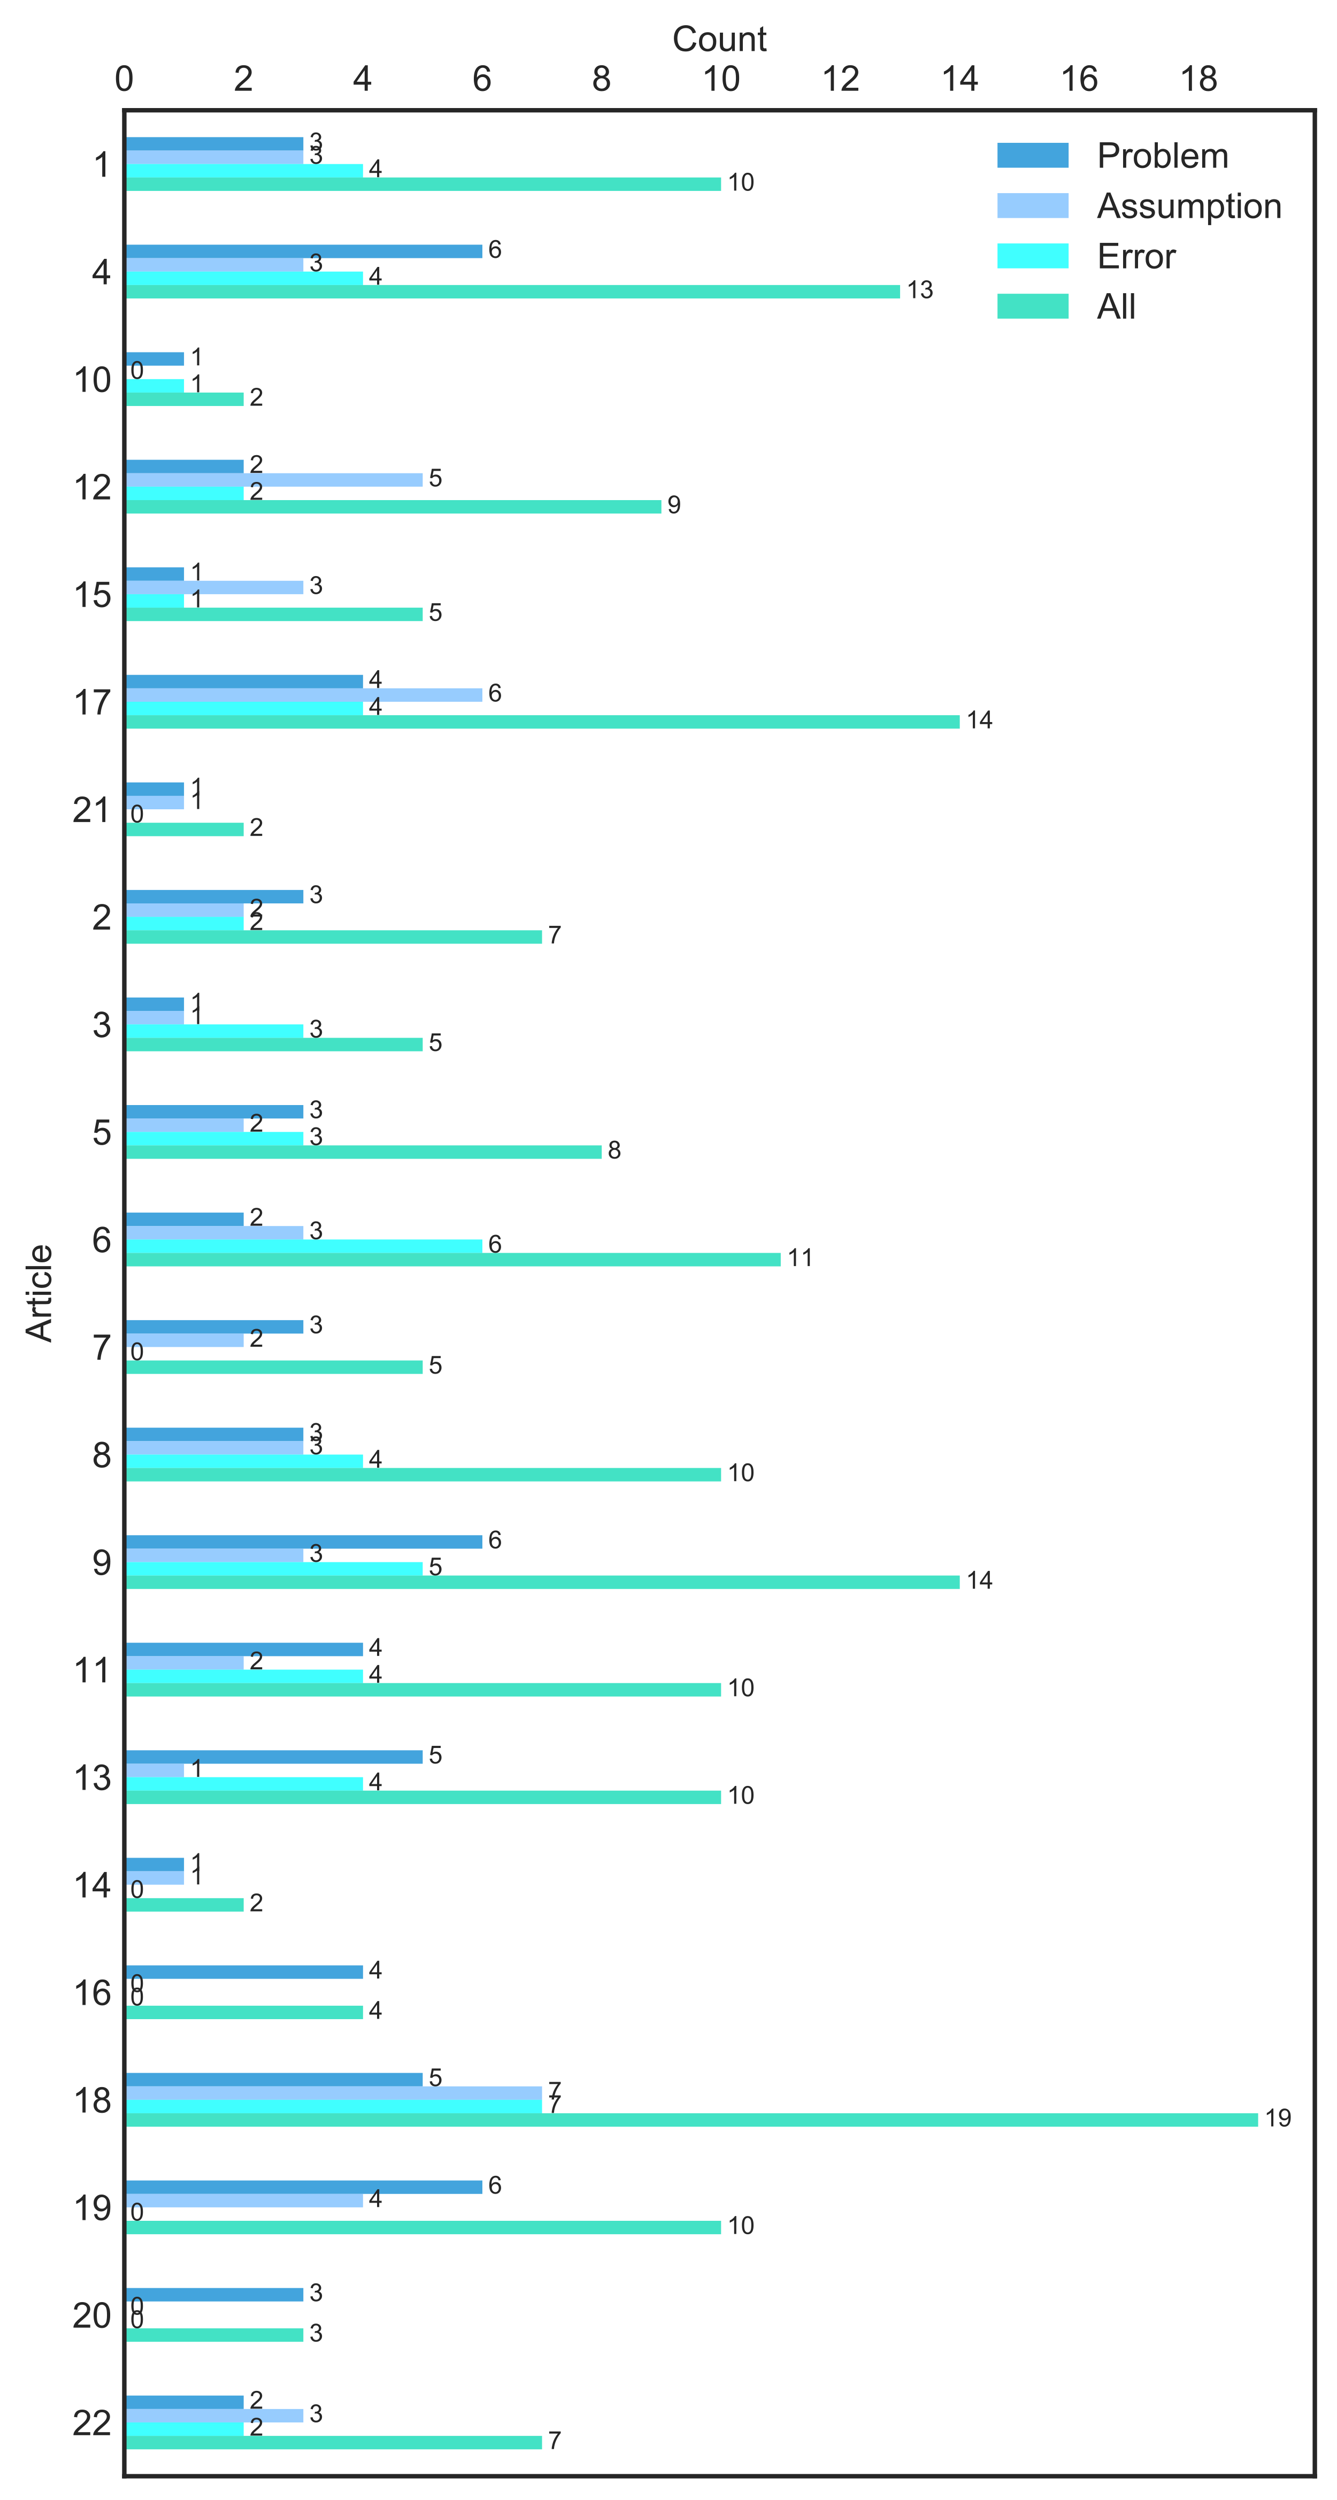 <?xml version="1.0" encoding="utf-8" standalone="no"?>
<!DOCTYPE svg PUBLIC "-//W3C//DTD SVG 1.1//EN"
  "http://www.w3.org/Graphics/SVG/1.1/DTD/svg11.dtd">
<!-- Created with matplotlib (http://matplotlib.org/) -->
<svg height="703pt" version="1.1" viewBox="0 0 376 703" width="376pt" xmlns="http://www.w3.org/2000/svg" xmlns:xlink="http://www.w3.org/1999/xlink">
 <defs>
  <style type="text/css">
*{stroke-linecap:butt;stroke-linejoin:round;}
  </style>
 </defs>
 <g id="figure_1">
  <g id="patch_1">
   <path d="M 0 703.483 
L 376.967 703.483 
L 376.967 0 
L 0 0 
z
" style="fill:#ffffff;"/>
  </g>
  <g id="axes_1">
   <g id="patch_2">
    <path d="M 34.967 696.283 
L 369.767 696.283 
L 369.767 31.003 
L 34.967 31.003 
z
" style="fill:#ffffff;"/>
   </g>
   <g id="matplotlib.axis_1">
    <g id="xtick_1">
     <g id="line2d_1"/>
     <g id="text_1">
      <!-- 0 -->
      <defs>
       <path d="M 4.156 35.297 
Q 4.156 48 6.766 55.734 
Q 9.375 63.484 14.516 67.672 
Q 19.672 71.875 27.484 71.875 
Q 33.25 71.875 37.594 69.547 
Q 41.938 67.234 44.766 62.859 
Q 47.609 58.5 49.219 52.219 
Q 50.828 45.953 50.828 35.297 
Q 50.828 22.703 48.234 14.969 
Q 45.656 7.234 40.5 3 
Q 35.359 -1.219 27.484 -1.219 
Q 17.141 -1.219 11.234 6.203 
Q 4.156 15.141 4.156 35.297 
z
M 13.188 35.297 
Q 13.188 17.672 17.312 11.828 
Q 21.438 6 27.484 6 
Q 33.547 6 37.672 11.859 
Q 41.797 17.719 41.797 35.297 
Q 41.797 52.984 37.672 58.781 
Q 33.547 64.594 27.391 64.594 
Q 21.344 64.594 17.719 59.469 
Q 13.188 52.938 13.188 35.297 
z
" id="ArialMT-30"/>
      </defs>
      <g style="fill:#262626;" transform="translate(32.187 25.516)scale(0.1 -0.1)">
       <use xlink:href="#ArialMT-30"/>
      </g>
     </g>
    </g>
    <g id="xtick_2">
     <g id="line2d_2"/>
     <g id="text_2">
      <!-- 2 -->
      <defs>
       <path d="M 50.344 8.453 
L 50.344 0 
L 3.031 0 
Q 2.938 3.172 4.047 6.109 
Q 5.859 10.938 9.828 15.625 
Q 13.812 20.312 21.344 26.469 
Q 33.016 36.031 37.109 41.625 
Q 41.219 47.219 41.219 52.203 
Q 41.219 57.422 37.469 61 
Q 33.734 64.594 27.734 64.594 
Q 21.391 64.594 17.578 60.781 
Q 13.766 56.984 13.719 50.25 
L 4.688 51.172 
Q 5.609 61.281 11.656 66.578 
Q 17.719 71.875 27.938 71.875 
Q 38.234 71.875 44.234 66.156 
Q 50.25 60.453 50.25 52 
Q 50.25 47.703 48.484 43.547 
Q 46.734 39.406 42.656 34.812 
Q 38.578 30.219 29.109 22.219 
Q 21.188 15.578 18.938 13.203 
Q 16.703 10.844 15.234 8.453 
z
" id="ArialMT-32"/>
      </defs>
      <g style="fill:#262626;" transform="translate(65.751 25.516)scale(0.1 -0.1)">
       <use xlink:href="#ArialMT-32"/>
      </g>
     </g>
    </g>
    <g id="xtick_3">
     <g id="line2d_3"/>
     <g id="text_3">
      <!-- 4 -->
      <defs>
       <path d="M 32.328 0 
L 32.328 17.141 
L 1.266 17.141 
L 1.266 25.203 
L 33.938 71.578 
L 41.109 71.578 
L 41.109 25.203 
L 50.781 25.203 
L 50.781 17.141 
L 41.109 17.141 
L 41.109 0 
z
M 32.328 25.203 
L 32.328 57.469 
L 9.906 25.203 
z
" id="ArialMT-34"/>
      </defs>
      <g style="fill:#262626;" transform="translate(99.315 25.516)scale(0.1 -0.1)">
       <use xlink:href="#ArialMT-34"/>
      </g>
     </g>
    </g>
    <g id="xtick_4">
     <g id="line2d_4"/>
     <g id="text_4">
      <!-- 6 -->
      <defs>
       <path d="M 49.75 54.047 
L 41.016 53.375 
Q 39.844 58.547 37.703 60.891 
Q 34.125 64.656 28.906 64.656 
Q 24.703 64.656 21.531 62.312 
Q 17.391 59.281 14.984 53.469 
Q 12.594 47.656 12.5 36.922 
Q 15.672 41.75 20.266 44.094 
Q 24.859 46.438 29.891 46.438 
Q 38.672 46.438 44.844 39.969 
Q 51.031 33.5 51.031 23.25 
Q 51.031 16.5 48.125 10.719 
Q 45.219 4.938 40.141 1.859 
Q 35.062 -1.219 28.609 -1.219 
Q 17.625 -1.219 10.688 6.859 
Q 3.766 14.938 3.766 33.5 
Q 3.766 54.25 11.422 63.672 
Q 18.109 71.875 29.438 71.875 
Q 37.891 71.875 43.281 67.141 
Q 48.688 62.406 49.75 54.047 
z
M 13.875 23.188 
Q 13.875 18.656 15.797 14.5 
Q 17.719 10.359 21.188 8.172 
Q 24.656 6 28.469 6 
Q 34.031 6 38.031 10.484 
Q 42.047 14.984 42.047 22.703 
Q 42.047 30.125 38.078 34.391 
Q 34.125 38.672 28.125 38.672 
Q 22.172 38.672 18.016 34.391 
Q 13.875 30.125 13.875 23.188 
z
" id="ArialMT-36"/>
      </defs>
      <g style="fill:#262626;" transform="translate(132.878 25.516)scale(0.1 -0.1)">
       <use xlink:href="#ArialMT-36"/>
      </g>
     </g>
    </g>
    <g id="xtick_5">
     <g id="line2d_5"/>
     <g id="text_5">
      <!-- 8 -->
      <defs>
       <path d="M 17.672 38.812 
Q 12.203 40.828 9.562 44.531 
Q 6.938 48.25 6.938 53.422 
Q 6.938 61.234 12.547 66.547 
Q 18.172 71.875 27.484 71.875 
Q 36.859 71.875 42.578 66.422 
Q 48.297 60.984 48.297 53.172 
Q 48.297 48.188 45.672 44.5 
Q 43.062 40.828 37.75 38.812 
Q 44.344 36.672 47.781 31.875 
Q 51.219 27.094 51.219 20.453 
Q 51.219 11.281 44.719 5.031 
Q 38.234 -1.219 27.641 -1.219 
Q 17.047 -1.219 10.547 5.047 
Q 4.047 11.328 4.047 20.703 
Q 4.047 27.688 7.594 32.391 
Q 11.141 37.109 17.672 38.812 
z
M 15.922 53.719 
Q 15.922 48.641 19.188 45.406 
Q 22.469 42.188 27.688 42.188 
Q 32.766 42.188 36.016 45.375 
Q 39.266 48.578 39.266 53.219 
Q 39.266 58.062 35.906 61.359 
Q 32.562 64.656 27.594 64.656 
Q 22.562 64.656 19.234 61.422 
Q 15.922 58.203 15.922 53.719 
z
M 13.094 20.656 
Q 13.094 16.891 14.875 13.375 
Q 16.656 9.859 20.172 7.922 
Q 23.688 6 27.734 6 
Q 34.031 6 38.125 10.047 
Q 42.234 14.109 42.234 20.359 
Q 42.234 26.703 38.016 30.859 
Q 33.797 35.016 27.438 35.016 
Q 21.234 35.016 17.156 30.906 
Q 13.094 26.812 13.094 20.656 
z
" id="ArialMT-38"/>
      </defs>
      <g style="fill:#262626;" transform="translate(166.442 25.516)scale(0.1 -0.1)">
       <use xlink:href="#ArialMT-38"/>
      </g>
     </g>
    </g>
    <g id="xtick_6">
     <g id="line2d_6"/>
     <g id="text_6">
      <!-- 10 -->
      <defs>
       <path d="M 37.25 0 
L 28.469 0 
L 28.469 56 
Q 25.297 52.984 20.141 49.953 
Q 14.984 46.922 10.891 45.406 
L 10.891 53.906 
Q 18.266 57.375 23.781 62.297 
Q 29.297 67.234 31.594 71.875 
L 37.25 71.875 
z
" id="ArialMT-31"/>
      </defs>
      <g style="fill:#262626;" transform="translate(197.226 25.516)scale(0.1 -0.1)">
       <use xlink:href="#ArialMT-31"/>
       <use x="55.615" xlink:href="#ArialMT-30"/>
      </g>
     </g>
    </g>
    <g id="xtick_7">
     <g id="line2d_7"/>
     <g id="text_7">
      <!-- 12 -->
      <g style="fill:#262626;" transform="translate(230.79 25.516)scale(0.1 -0.1)">
       <use xlink:href="#ArialMT-31"/>
       <use x="55.615" xlink:href="#ArialMT-32"/>
      </g>
     </g>
    </g>
    <g id="xtick_8">
     <g id="line2d_8"/>
     <g id="text_8">
      <!-- 14 -->
      <g style="fill:#262626;" transform="translate(264.354 25.516)scale(0.1 -0.1)">
       <use xlink:href="#ArialMT-31"/>
       <use x="55.615" xlink:href="#ArialMT-34"/>
      </g>
     </g>
    </g>
    <g id="xtick_9">
     <g id="line2d_9"/>
     <g id="text_9">
      <!-- 16 -->
      <g style="fill:#262626;" transform="translate(297.918 25.516)scale(0.1 -0.1)">
       <use xlink:href="#ArialMT-31"/>
       <use x="55.615" xlink:href="#ArialMT-36"/>
      </g>
     </g>
    </g>
    <g id="xtick_10">
     <g id="line2d_10"/>
     <g id="text_10">
      <!-- 18 -->
      <g style="fill:#262626;" transform="translate(331.481 25.516)scale(0.1 -0.1)">
       <use xlink:href="#ArialMT-31"/>
       <use x="55.615" xlink:href="#ArialMT-38"/>
      </g>
     </g>
    </g>
    <g id="text_11">
     <!-- Count -->
     <defs>
      <path d="M 58.797 25.094 
L 68.266 22.703 
Q 65.281 11.031 57.547 4.906 
Q 49.812 -1.219 38.625 -1.219 
Q 27.047 -1.219 19.797 3.484 
Q 12.547 8.203 8.766 17.141 
Q 4.984 26.078 4.984 36.328 
Q 4.984 47.516 9.25 55.828 
Q 13.531 64.156 21.406 68.469 
Q 29.297 72.797 38.766 72.797 
Q 49.516 72.797 56.828 67.328 
Q 64.156 61.859 67.047 51.953 
L 57.719 49.75 
Q 55.219 57.562 50.484 61.125 
Q 45.75 64.703 38.578 64.703 
Q 30.328 64.703 24.781 60.734 
Q 19.234 56.781 16.984 50.109 
Q 14.75 43.453 14.75 36.375 
Q 14.75 27.25 17.406 20.438 
Q 20.062 13.625 25.672 10.25 
Q 31.297 6.891 37.844 6.891 
Q 45.797 6.891 51.312 11.469 
Q 56.844 16.062 58.797 25.094 
z
" id="ArialMT-43"/>
      <path d="M 3.328 25.922 
Q 3.328 40.328 11.328 47.266 
Q 18.016 53.031 27.641 53.031 
Q 38.328 53.031 45.109 46.016 
Q 51.906 39.016 51.906 26.656 
Q 51.906 16.656 48.906 10.906 
Q 45.906 5.172 40.156 2 
Q 34.422 -1.172 27.641 -1.172 
Q 16.75 -1.172 10.031 5.812 
Q 3.328 12.797 3.328 25.922 
z
M 12.359 25.922 
Q 12.359 15.969 16.703 11.016 
Q 21.047 6.062 27.641 6.062 
Q 34.188 6.062 38.531 11.031 
Q 42.875 16.016 42.875 26.219 
Q 42.875 35.844 38.5 40.797 
Q 34.125 45.75 27.641 45.75 
Q 21.047 45.75 16.703 40.812 
Q 12.359 35.891 12.359 25.922 
z
" id="ArialMT-6f"/>
      <path d="M 40.578 0 
L 40.578 7.625 
Q 34.516 -1.172 24.125 -1.172 
Q 19.531 -1.172 15.547 0.578 
Q 11.578 2.344 9.641 5 
Q 7.719 7.672 6.938 11.531 
Q 6.391 14.109 6.391 19.734 
L 6.391 51.859 
L 15.188 51.859 
L 15.188 23.094 
Q 15.188 16.219 15.719 13.812 
Q 16.547 10.359 19.234 8.375 
Q 21.922 6.391 25.875 6.391 
Q 29.828 6.391 33.297 8.422 
Q 36.766 10.453 38.203 13.938 
Q 39.656 17.438 39.656 24.078 
L 39.656 51.859 
L 48.438 51.859 
L 48.438 0 
z
" id="ArialMT-75"/>
      <path d="M 6.594 0 
L 6.594 51.859 
L 14.5 51.859 
L 14.5 44.484 
Q 20.219 53.031 31 53.031 
Q 35.688 53.031 39.625 51.344 
Q 43.562 49.656 45.516 46.922 
Q 47.469 44.188 48.25 40.438 
Q 48.734 37.984 48.734 31.891 
L 48.734 0 
L 39.938 0 
L 39.938 31.547 
Q 39.938 36.922 38.906 39.578 
Q 37.891 42.234 35.281 43.812 
Q 32.672 45.406 29.156 45.406 
Q 23.531 45.406 19.453 41.844 
Q 15.375 38.281 15.375 28.328 
L 15.375 0 
z
" id="ArialMT-6e"/>
      <path d="M 25.781 7.859 
L 27.047 0.094 
Q 23.344 -0.688 20.406 -0.688 
Q 15.625 -0.688 12.984 0.828 
Q 10.359 2.344 9.281 4.812 
Q 8.203 7.281 8.203 15.188 
L 8.203 45.016 
L 1.766 45.016 
L 1.766 51.859 
L 8.203 51.859 
L 8.203 64.703 
L 16.938 69.969 
L 16.938 51.859 
L 25.781 51.859 
L 25.781 45.016 
L 16.938 45.016 
L 16.938 14.703 
Q 16.938 10.938 17.406 9.859 
Q 17.875 8.797 18.922 8.156 
Q 19.969 7.516 21.922 7.516 
Q 23.391 7.516 25.781 7.859 
z
" id="ArialMT-74"/>
     </defs>
     <g style="fill:#262626;" transform="translate(189.026 14.358)scale(0.1 -0.1)">
      <use xlink:href="#ArialMT-43"/>
      <use x="72.217" xlink:href="#ArialMT-6f"/>
      <use x="127.832" xlink:href="#ArialMT-75"/>
      <use x="183.447" xlink:href="#ArialMT-6e"/>
      <use x="239.062" xlink:href="#ArialMT-74"/>
     </g>
    </g>
   </g>
   <g id="matplotlib.axis_2">
    <g id="ytick_1">
     <g id="line2d_11"/>
     <g id="text_12">
      <!-- 1 -->
      <g style="fill:#262626;" transform="translate(25.906 49.702)scale(0.1 -0.1)">
       <use xlink:href="#ArialMT-31"/>
      </g>
     </g>
    </g>
    <g id="ytick_2">
     <g id="line2d_12"/>
     <g id="text_13">
      <!-- 4 -->
      <g style="fill:#262626;" transform="translate(25.906 79.942)scale(0.1 -0.1)">
       <use xlink:href="#ArialMT-34"/>
      </g>
     </g>
    </g>
    <g id="ytick_3">
     <g id="line2d_13"/>
     <g id="text_14">
      <!-- 10 -->
      <g style="fill:#262626;" transform="translate(20.345 110.182)scale(0.1 -0.1)">
       <use xlink:href="#ArialMT-31"/>
       <use x="55.615" xlink:href="#ArialMT-30"/>
      </g>
     </g>
    </g>
    <g id="ytick_4">
     <g id="line2d_14"/>
     <g id="text_15">
      <!-- 12 -->
      <g style="fill:#262626;" transform="translate(20.345 140.422)scale(0.1 -0.1)">
       <use xlink:href="#ArialMT-31"/>
       <use x="55.615" xlink:href="#ArialMT-32"/>
      </g>
     </g>
    </g>
    <g id="ytick_5">
     <g id="line2d_15"/>
     <g id="text_16">
      <!-- 15 -->
      <defs>
       <path d="M 4.156 18.75 
L 13.375 19.531 
Q 14.406 12.797 18.141 9.391 
Q 21.875 6 27.156 6 
Q 33.5 6 37.891 10.781 
Q 42.281 15.578 42.281 23.484 
Q 42.281 31 38.062 35.344 
Q 33.844 39.703 27 39.703 
Q 22.75 39.703 19.328 37.766 
Q 15.922 35.844 13.969 32.766 
L 5.719 33.844 
L 12.641 70.609 
L 48.25 70.609 
L 48.25 62.203 
L 19.672 62.203 
L 15.828 42.969 
Q 22.266 47.469 29.344 47.469 
Q 38.719 47.469 45.156 40.969 
Q 51.609 34.469 51.609 24.266 
Q 51.609 14.547 45.953 7.469 
Q 39.062 -1.219 27.156 -1.219 
Q 17.391 -1.219 11.203 4.25 
Q 5.031 9.719 4.156 18.75 
z
" id="ArialMT-35"/>
      </defs>
      <g style="fill:#262626;" transform="translate(20.345 170.662)scale(0.1 -0.1)">
       <use xlink:href="#ArialMT-31"/>
       <use x="55.615" xlink:href="#ArialMT-35"/>
      </g>
     </g>
    </g>
    <g id="ytick_6">
     <g id="line2d_16"/>
     <g id="text_17">
      <!-- 17 -->
      <defs>
       <path d="M 4.734 62.203 
L 4.734 70.656 
L 51.078 70.656 
L 51.078 63.812 
Q 44.234 56.547 37.516 44.484 
Q 30.812 32.422 27.156 19.672 
Q 24.516 10.688 23.781 0 
L 14.75 0 
Q 14.891 8.453 18.062 20.406 
Q 21.234 32.375 27.172 43.484 
Q 33.109 54.594 39.797 62.203 
z
" id="ArialMT-37"/>
      </defs>
      <g style="fill:#262626;" transform="translate(20.345 200.902)scale(0.1 -0.1)">
       <use xlink:href="#ArialMT-31"/>
       <use x="55.615" xlink:href="#ArialMT-37"/>
      </g>
     </g>
    </g>
    <g id="ytick_7">
     <g id="line2d_17"/>
     <g id="text_18">
      <!-- 21 -->
      <g style="fill:#262626;" transform="translate(20.345 231.142)scale(0.1 -0.1)">
       <use xlink:href="#ArialMT-32"/>
       <use x="55.615" xlink:href="#ArialMT-31"/>
      </g>
     </g>
    </g>
    <g id="ytick_8">
     <g id="line2d_18"/>
     <g id="text_19">
      <!-- 2 -->
      <g style="fill:#262626;" transform="translate(25.906 261.382)scale(0.1 -0.1)">
       <use xlink:href="#ArialMT-32"/>
      </g>
     </g>
    </g>
    <g id="ytick_9">
     <g id="line2d_19"/>
     <g id="text_20">
      <!-- 3 -->
      <defs>
       <path d="M 4.203 18.891 
L 12.984 20.062 
Q 14.5 12.594 18.141 9.297 
Q 21.781 6 27 6 
Q 33.203 6 37.469 10.297 
Q 41.75 14.594 41.75 20.953 
Q 41.75 27 37.797 30.922 
Q 33.844 34.859 27.734 34.859 
Q 25.25 34.859 21.531 33.891 
L 22.516 41.609 
Q 23.391 41.5 23.922 41.5 
Q 29.547 41.5 34.031 44.422 
Q 38.531 47.359 38.531 53.469 
Q 38.531 58.297 35.25 61.469 
Q 31.984 64.656 26.812 64.656 
Q 21.688 64.656 18.266 61.422 
Q 14.844 58.203 13.875 51.766 
L 5.078 53.328 
Q 6.688 62.156 12.391 67.016 
Q 18.109 71.875 26.609 71.875 
Q 32.469 71.875 37.391 69.359 
Q 42.328 66.844 44.938 62.5 
Q 47.562 58.156 47.562 53.266 
Q 47.562 48.641 45.062 44.828 
Q 42.578 41.016 37.703 38.766 
Q 44.047 37.312 47.562 32.688 
Q 51.078 28.078 51.078 21.141 
Q 51.078 11.766 44.234 5.25 
Q 37.406 -1.266 26.953 -1.266 
Q 17.531 -1.266 11.297 4.344 
Q 5.078 9.969 4.203 18.891 
z
" id="ArialMT-33"/>
      </defs>
      <g style="fill:#262626;" transform="translate(25.906 291.622)scale(0.1 -0.1)">
       <use xlink:href="#ArialMT-33"/>
      </g>
     </g>
    </g>
    <g id="ytick_10">
     <g id="line2d_20"/>
     <g id="text_21">
      <!-- 5 -->
      <g style="fill:#262626;" transform="translate(25.906 321.862)scale(0.1 -0.1)">
       <use xlink:href="#ArialMT-35"/>
      </g>
     </g>
    </g>
    <g id="ytick_11">
     <g id="line2d_21"/>
     <g id="text_22">
      <!-- 6 -->
      <g style="fill:#262626;" transform="translate(25.906 352.102)scale(0.1 -0.1)">
       <use xlink:href="#ArialMT-36"/>
      </g>
     </g>
    </g>
    <g id="ytick_12">
     <g id="line2d_22"/>
     <g id="text_23">
      <!-- 7 -->
      <g style="fill:#262626;" transform="translate(25.906 382.342)scale(0.1 -0.1)">
       <use xlink:href="#ArialMT-37"/>
      </g>
     </g>
    </g>
    <g id="ytick_13">
     <g id="line2d_23"/>
     <g id="text_24">
      <!-- 8 -->
      <g style="fill:#262626;" transform="translate(25.906 412.582)scale(0.1 -0.1)">
       <use xlink:href="#ArialMT-38"/>
      </g>
     </g>
    </g>
    <g id="ytick_14">
     <g id="line2d_24"/>
     <g id="text_25">
      <!-- 9 -->
      <defs>
       <path d="M 5.469 16.547 
L 13.922 17.328 
Q 14.984 11.375 18.016 8.688 
Q 21.047 6 25.781 6 
Q 29.828 6 32.875 7.859 
Q 35.938 9.719 37.891 12.812 
Q 39.844 15.922 41.156 21.188 
Q 42.484 26.469 42.484 31.938 
Q 42.484 32.516 42.438 33.688 
Q 39.797 29.5 35.234 26.875 
Q 30.672 24.266 25.344 24.266 
Q 16.453 24.266 10.297 30.703 
Q 4.156 37.156 4.156 47.703 
Q 4.156 58.594 10.578 65.234 
Q 17 71.875 26.656 71.875 
Q 33.641 71.875 39.422 68.109 
Q 45.219 64.359 48.219 57.391 
Q 51.219 50.438 51.219 37.25 
Q 51.219 23.531 48.234 15.406 
Q 45.266 7.281 39.375 3.031 
Q 33.5 -1.219 25.594 -1.219 
Q 17.188 -1.219 11.859 3.438 
Q 6.547 8.109 5.469 16.547 
z
M 41.453 48.141 
Q 41.453 55.719 37.422 60.156 
Q 33.406 64.594 27.734 64.594 
Q 21.875 64.594 17.531 59.812 
Q 13.188 55.031 13.188 47.406 
Q 13.188 40.578 17.312 36.297 
Q 21.438 32.031 27.484 32.031 
Q 33.594 32.031 37.516 36.297 
Q 41.453 40.578 41.453 48.141 
z
" id="ArialMT-39"/>
      </defs>
      <g style="fill:#262626;" transform="translate(25.906 442.822)scale(0.1 -0.1)">
       <use xlink:href="#ArialMT-39"/>
      </g>
     </g>
    </g>
    <g id="ytick_15">
     <g id="line2d_25"/>
     <g id="text_26">
      <!-- 11 -->
      <g style="fill:#262626;" transform="translate(20.356 473.062)scale(0.1 -0.1)">
       <use xlink:href="#ArialMT-31"/>
       <use x="55.506" xlink:href="#ArialMT-31"/>
      </g>
     </g>
    </g>
    <g id="ytick_16">
     <g id="line2d_26"/>
     <g id="text_27">
      <!-- 13 -->
      <g style="fill:#262626;" transform="translate(20.345 503.302)scale(0.1 -0.1)">
       <use xlink:href="#ArialMT-31"/>
       <use x="55.615" xlink:href="#ArialMT-33"/>
      </g>
     </g>
    </g>
    <g id="ytick_17">
     <g id="line2d_27"/>
     <g id="text_28">
      <!-- 14 -->
      <g style="fill:#262626;" transform="translate(20.345 533.542)scale(0.1 -0.1)">
       <use xlink:href="#ArialMT-31"/>
       <use x="55.615" xlink:href="#ArialMT-34"/>
      </g>
     </g>
    </g>
    <g id="ytick_18">
     <g id="line2d_28"/>
     <g id="text_29">
      <!-- 16 -->
      <g style="fill:#262626;" transform="translate(20.345 563.782)scale(0.1 -0.1)">
       <use xlink:href="#ArialMT-31"/>
       <use x="55.615" xlink:href="#ArialMT-36"/>
      </g>
     </g>
    </g>
    <g id="ytick_19">
     <g id="line2d_29"/>
     <g id="text_30">
      <!-- 18 -->
      <g style="fill:#262626;" transform="translate(20.345 594.022)scale(0.1 -0.1)">
       <use xlink:href="#ArialMT-31"/>
       <use x="55.615" xlink:href="#ArialMT-38"/>
      </g>
     </g>
    </g>
    <g id="ytick_20">
     <g id="line2d_30"/>
     <g id="text_31">
      <!-- 19 -->
      <g style="fill:#262626;" transform="translate(20.345 624.262)scale(0.1 -0.1)">
       <use xlink:href="#ArialMT-31"/>
       <use x="55.615" xlink:href="#ArialMT-39"/>
      </g>
     </g>
    </g>
    <g id="ytick_21">
     <g id="line2d_31"/>
     <g id="text_32">
      <!-- 20 -->
      <g style="fill:#262626;" transform="translate(20.345 654.502)scale(0.1 -0.1)">
       <use xlink:href="#ArialMT-32"/>
       <use x="55.615" xlink:href="#ArialMT-30"/>
      </g>
     </g>
    </g>
    <g id="ytick_22">
     <g id="line2d_32"/>
     <g id="text_33">
      <!-- 22 -->
      <g style="fill:#262626;" transform="translate(20.345 684.742)scale(0.1 -0.1)">
       <use xlink:href="#ArialMT-32"/>
       <use x="55.615" xlink:href="#ArialMT-32"/>
      </g>
     </g>
    </g>
    <g id="text_34">
     <!-- Article -->
     <defs>
      <path d="M -0.141 0 
L 27.344 71.578 
L 37.547 71.578 
L 66.844 0 
L 56.062 0 
L 47.703 21.688 
L 17.781 21.688 
L 9.906 0 
z
M 20.516 29.391 
L 44.781 29.391 
L 37.312 49.219 
Q 33.891 58.25 32.234 64.062 
Q 30.859 57.172 28.375 50.391 
z
" id="ArialMT-41"/>
      <path d="M 6.5 0 
L 6.5 51.859 
L 14.406 51.859 
L 14.406 44 
Q 17.438 49.516 20 51.266 
Q 22.562 53.031 25.641 53.031 
Q 30.078 53.031 34.672 50.203 
L 31.641 42.047 
Q 28.422 43.953 25.203 43.953 
Q 22.312 43.953 20.016 42.219 
Q 17.719 40.484 16.75 37.406 
Q 15.281 32.719 15.281 27.156 
L 15.281 0 
z
" id="ArialMT-72"/>
      <path d="M 6.641 61.469 
L 6.641 71.578 
L 15.438 71.578 
L 15.438 61.469 
z
M 6.641 0 
L 6.641 51.859 
L 15.438 51.859 
L 15.438 0 
z
" id="ArialMT-69"/>
      <path d="M 40.438 19 
L 49.078 17.875 
Q 47.656 8.938 41.812 3.875 
Q 35.984 -1.172 27.484 -1.172 
Q 16.844 -1.172 10.375 5.781 
Q 3.906 12.75 3.906 25.734 
Q 3.906 34.125 6.688 40.422 
Q 9.469 46.734 15.156 49.875 
Q 20.844 53.031 27.547 53.031 
Q 35.984 53.031 41.359 48.75 
Q 46.734 44.484 48.25 36.625 
L 39.703 35.297 
Q 38.484 40.531 35.375 43.156 
Q 32.281 45.797 27.875 45.797 
Q 21.234 45.797 17.078 41.031 
Q 12.938 36.281 12.938 25.984 
Q 12.938 15.531 16.938 10.797 
Q 20.953 6.062 27.391 6.062 
Q 32.562 6.062 36.031 9.234 
Q 39.5 12.406 40.438 19 
z
" id="ArialMT-63"/>
      <path d="M 6.391 0 
L 6.391 71.578 
L 15.188 71.578 
L 15.188 0 
z
" id="ArialMT-6c"/>
      <path d="M 42.094 16.703 
L 51.172 15.578 
Q 49.031 7.625 43.219 3.219 
Q 37.406 -1.172 28.375 -1.172 
Q 17 -1.172 10.328 5.828 
Q 3.656 12.844 3.656 25.484 
Q 3.656 38.578 10.391 45.797 
Q 17.141 53.031 27.875 53.031 
Q 38.281 53.031 44.875 45.953 
Q 51.469 38.875 51.469 26.031 
Q 51.469 25.25 51.422 23.688 
L 12.75 23.688 
Q 13.234 15.141 17.578 10.594 
Q 21.922 6.062 28.422 6.062 
Q 33.25 6.062 36.672 8.594 
Q 40.094 11.141 42.094 16.703 
z
M 13.234 30.906 
L 42.188 30.906 
Q 41.609 37.453 38.875 40.719 
Q 34.672 45.797 27.984 45.797 
Q 21.922 45.797 17.797 41.75 
Q 13.672 37.703 13.234 30.906 
z
" id="ArialMT-65"/>
     </defs>
     <g style="fill:#262626;" transform="translate(14.358 377.535)rotate(-90)scale(0.1 -0.1)">
      <use xlink:href="#ArialMT-41"/>
      <use x="66.699" xlink:href="#ArialMT-72"/>
      <use x="100" xlink:href="#ArialMT-74"/>
      <use x="127.783" xlink:href="#ArialMT-69"/>
      <use x="150" xlink:href="#ArialMT-63"/>
      <use x="200" xlink:href="#ArialMT-6c"/>
      <use x="222.217" xlink:href="#ArialMT-65"/>
     </g>
    </g>
   </g>
   <g id="patch_3">
    <path clip-path="url(#pa2e4a8b483)" d="M 34.967 38.563 
L 85.313 38.563 
L 85.313 42.343 
L 34.967 42.343 
z
" style="fill:#0485d1;fill-opacity:0.749;"/>
   </g>
   <g id="patch_4">
    <path clip-path="url(#pa2e4a8b483)" d="M 34.967 68.803 
L 135.659 68.803 
L 135.659 72.583 
L 34.967 72.583 
z
" style="fill:#0485d1;fill-opacity:0.749;"/>
   </g>
   <g id="patch_5">
    <path clip-path="url(#pa2e4a8b483)" d="M 34.967 99.043 
L 51.749 99.043 
L 51.749 102.823 
L 34.967 102.823 
z
" style="fill:#0485d1;fill-opacity:0.749;"/>
   </g>
   <g id="patch_6">
    <path clip-path="url(#pa2e4a8b483)" d="M 34.967 129.283 
L 68.531 129.283 
L 68.531 133.063 
L 34.967 133.063 
z
" style="fill:#0485d1;fill-opacity:0.749;"/>
   </g>
   <g id="patch_7">
    <path clip-path="url(#pa2e4a8b483)" d="M 34.967 159.523 
L 51.749 159.523 
L 51.749 163.303 
L 34.967 163.303 
z
" style="fill:#0485d1;fill-opacity:0.749;"/>
   </g>
   <g id="patch_8">
    <path clip-path="url(#pa2e4a8b483)" d="M 34.967 189.763 
L 102.095 189.763 
L 102.095 193.543 
L 34.967 193.543 
z
" style="fill:#0485d1;fill-opacity:0.749;"/>
   </g>
   <g id="patch_9">
    <path clip-path="url(#pa2e4a8b483)" d="M 34.967 220.003 
L 51.749 220.003 
L 51.749 223.783 
L 34.967 223.783 
z
" style="fill:#0485d1;fill-opacity:0.749;"/>
   </g>
   <g id="patch_10">
    <path clip-path="url(#pa2e4a8b483)" d="M 34.967 250.243 
L 85.313 250.243 
L 85.313 254.023 
L 34.967 254.023 
z
" style="fill:#0485d1;fill-opacity:0.749;"/>
   </g>
   <g id="patch_11">
    <path clip-path="url(#pa2e4a8b483)" d="M 34.967 280.483 
L 51.749 280.483 
L 51.749 284.263 
L 34.967 284.263 
z
" style="fill:#0485d1;fill-opacity:0.749;"/>
   </g>
   <g id="patch_12">
    <path clip-path="url(#pa2e4a8b483)" d="M 34.967 310.723 
L 85.313 310.723 
L 85.313 314.503 
L 34.967 314.503 
z
" style="fill:#0485d1;fill-opacity:0.749;"/>
   </g>
   <g id="patch_13">
    <path clip-path="url(#pa2e4a8b483)" d="M 34.967 340.963 
L 68.531 340.963 
L 68.531 344.743 
L 34.967 344.743 
z
" style="fill:#0485d1;fill-opacity:0.749;"/>
   </g>
   <g id="patch_14">
    <path clip-path="url(#pa2e4a8b483)" d="M 34.967 371.203 
L 85.313 371.203 
L 85.313 374.983 
L 34.967 374.983 
z
" style="fill:#0485d1;fill-opacity:0.749;"/>
   </g>
   <g id="patch_15">
    <path clip-path="url(#pa2e4a8b483)" d="M 34.967 401.443 
L 85.313 401.443 
L 85.313 405.223 
L 34.967 405.223 
z
" style="fill:#0485d1;fill-opacity:0.749;"/>
   </g>
   <g id="patch_16">
    <path clip-path="url(#pa2e4a8b483)" d="M 34.967 431.683 
L 135.659 431.683 
L 135.659 435.463 
L 34.967 435.463 
z
" style="fill:#0485d1;fill-opacity:0.749;"/>
   </g>
   <g id="patch_17">
    <path clip-path="url(#pa2e4a8b483)" d="M 34.967 461.923 
L 102.095 461.923 
L 102.095 465.703 
L 34.967 465.703 
z
" style="fill:#0485d1;fill-opacity:0.749;"/>
   </g>
   <g id="patch_18">
    <path clip-path="url(#pa2e4a8b483)" d="M 34.967 492.163 
L 118.877 492.163 
L 118.877 495.943 
L 34.967 495.943 
z
" style="fill:#0485d1;fill-opacity:0.749;"/>
   </g>
   <g id="patch_19">
    <path clip-path="url(#pa2e4a8b483)" d="M 34.967 522.403 
L 51.749 522.403 
L 51.749 526.183 
L 34.967 526.183 
z
" style="fill:#0485d1;fill-opacity:0.749;"/>
   </g>
   <g id="patch_20">
    <path clip-path="url(#pa2e4a8b483)" d="M 34.967 552.643 
L 102.095 552.643 
L 102.095 556.423 
L 34.967 556.423 
z
" style="fill:#0485d1;fill-opacity:0.749;"/>
   </g>
   <g id="patch_21">
    <path clip-path="url(#pa2e4a8b483)" d="M 34.967 582.883 
L 118.877 582.883 
L 118.877 586.663 
L 34.967 586.663 
z
" style="fill:#0485d1;fill-opacity:0.749;"/>
   </g>
   <g id="patch_22">
    <path clip-path="url(#pa2e4a8b483)" d="M 34.967 613.123 
L 135.659 613.123 
L 135.659 616.903 
L 34.967 616.903 
z
" style="fill:#0485d1;fill-opacity:0.749;"/>
   </g>
   <g id="patch_23">
    <path clip-path="url(#pa2e4a8b483)" d="M 34.967 643.363 
L 85.313 643.363 
L 85.313 647.143 
L 34.967 647.143 
z
" style="fill:#0485d1;fill-opacity:0.749;"/>
   </g>
   <g id="patch_24">
    <path clip-path="url(#pa2e4a8b483)" d="M 34.967 673.603 
L 68.531 673.603 
L 68.531 677.383 
L 34.967 677.383 
z
" style="fill:#0485d1;fill-opacity:0.749;"/>
   </g>
   <g id="patch_25">
    <path clip-path="url(#pa2e4a8b483)" d="M 34.967 42.343 
L 85.313 42.343 
L 85.313 46.123 
L 34.967 46.123 
z
" style="fill:#75bbfd;fill-opacity:0.749;"/>
   </g>
   <g id="patch_26">
    <path clip-path="url(#pa2e4a8b483)" d="M 34.967 72.583 
L 85.313 72.583 
L 85.313 76.363 
L 34.967 76.363 
z
" style="fill:#75bbfd;fill-opacity:0.749;"/>
   </g>
   <g id="patch_27">
    <path clip-path="url(#pa2e4a8b483)" d="M 34.967 102.823 
L 34.967 102.823 
L 34.967 106.603 
L 34.967 106.603 
z
" style="fill:#75bbfd;fill-opacity:0.749;"/>
   </g>
   <g id="patch_28">
    <path clip-path="url(#pa2e4a8b483)" d="M 34.967 133.063 
L 118.877 133.063 
L 118.877 136.843 
L 34.967 136.843 
z
" style="fill:#75bbfd;fill-opacity:0.749;"/>
   </g>
   <g id="patch_29">
    <path clip-path="url(#pa2e4a8b483)" d="M 34.967 163.303 
L 85.313 163.303 
L 85.313 167.083 
L 34.967 167.083 
z
" style="fill:#75bbfd;fill-opacity:0.749;"/>
   </g>
   <g id="patch_30">
    <path clip-path="url(#pa2e4a8b483)" d="M 34.967 193.543 
L 135.659 193.543 
L 135.659 197.323 
L 34.967 197.323 
z
" style="fill:#75bbfd;fill-opacity:0.749;"/>
   </g>
   <g id="patch_31">
    <path clip-path="url(#pa2e4a8b483)" d="M 34.967 223.783 
L 51.749 223.783 
L 51.749 227.563 
L 34.967 227.563 
z
" style="fill:#75bbfd;fill-opacity:0.749;"/>
   </g>
   <g id="patch_32">
    <path clip-path="url(#pa2e4a8b483)" d="M 34.967 254.023 
L 68.531 254.023 
L 68.531 257.803 
L 34.967 257.803 
z
" style="fill:#75bbfd;fill-opacity:0.749;"/>
   </g>
   <g id="patch_33">
    <path clip-path="url(#pa2e4a8b483)" d="M 34.967 284.263 
L 51.749 284.263 
L 51.749 288.043 
L 34.967 288.043 
z
" style="fill:#75bbfd;fill-opacity:0.749;"/>
   </g>
   <g id="patch_34">
    <path clip-path="url(#pa2e4a8b483)" d="M 34.967 314.503 
L 68.531 314.503 
L 68.531 318.283 
L 34.967 318.283 
z
" style="fill:#75bbfd;fill-opacity:0.749;"/>
   </g>
   <g id="patch_35">
    <path clip-path="url(#pa2e4a8b483)" d="M 34.967 344.743 
L 85.313 344.743 
L 85.313 348.523 
L 34.967 348.523 
z
" style="fill:#75bbfd;fill-opacity:0.749;"/>
   </g>
   <g id="patch_36">
    <path clip-path="url(#pa2e4a8b483)" d="M 34.967 374.983 
L 68.531 374.983 
L 68.531 378.763 
L 34.967 378.763 
z
" style="fill:#75bbfd;fill-opacity:0.749;"/>
   </g>
   <g id="patch_37">
    <path clip-path="url(#pa2e4a8b483)" d="M 34.967 405.223 
L 85.313 405.223 
L 85.313 409.003 
L 34.967 409.003 
z
" style="fill:#75bbfd;fill-opacity:0.749;"/>
   </g>
   <g id="patch_38">
    <path clip-path="url(#pa2e4a8b483)" d="M 34.967 435.463 
L 85.313 435.463 
L 85.313 439.243 
L 34.967 439.243 
z
" style="fill:#75bbfd;fill-opacity:0.749;"/>
   </g>
   <g id="patch_39">
    <path clip-path="url(#pa2e4a8b483)" d="M 34.967 465.703 
L 68.531 465.703 
L 68.531 469.483 
L 34.967 469.483 
z
" style="fill:#75bbfd;fill-opacity:0.749;"/>
   </g>
   <g id="patch_40">
    <path clip-path="url(#pa2e4a8b483)" d="M 34.967 495.943 
L 51.749 495.943 
L 51.749 499.723 
L 34.967 499.723 
z
" style="fill:#75bbfd;fill-opacity:0.749;"/>
   </g>
   <g id="patch_41">
    <path clip-path="url(#pa2e4a8b483)" d="M 34.967 526.183 
L 51.749 526.183 
L 51.749 529.963 
L 34.967 529.963 
z
" style="fill:#75bbfd;fill-opacity:0.749;"/>
   </g>
   <g id="patch_42">
    <path clip-path="url(#pa2e4a8b483)" d="M 34.967 556.423 
L 34.967 556.423 
L 34.967 560.203 
L 34.967 560.203 
z
" style="fill:#75bbfd;fill-opacity:0.749;"/>
   </g>
   <g id="patch_43">
    <path clip-path="url(#pa2e4a8b483)" d="M 34.967 586.663 
L 152.441 586.663 
L 152.441 590.443 
L 34.967 590.443 
z
" style="fill:#75bbfd;fill-opacity:0.749;"/>
   </g>
   <g id="patch_44">
    <path clip-path="url(#pa2e4a8b483)" d="M 34.967 616.903 
L 102.095 616.903 
L 102.095 620.683 
L 34.967 620.683 
z
" style="fill:#75bbfd;fill-opacity:0.749;"/>
   </g>
   <g id="patch_45">
    <path clip-path="url(#pa2e4a8b483)" d="M 34.967 647.143 
L 34.967 647.143 
L 34.967 650.923 
L 34.967 650.923 
z
" style="fill:#75bbfd;fill-opacity:0.749;"/>
   </g>
   <g id="patch_46">
    <path clip-path="url(#pa2e4a8b483)" d="M 34.967 677.383 
L 85.313 677.383 
L 85.313 681.163 
L 34.967 681.163 
z
" style="fill:#75bbfd;fill-opacity:0.749;"/>
   </g>
   <g id="patch_47">
    <path clip-path="url(#pa2e4a8b483)" d="M 34.967 46.123 
L 102.095 46.123 
L 102.095 49.903 
L 34.967 49.903 
z
" style="fill:#00ffff;fill-opacity:0.749;"/>
   </g>
   <g id="patch_48">
    <path clip-path="url(#pa2e4a8b483)" d="M 34.967 76.363 
L 102.095 76.363 
L 102.095 80.143 
L 34.967 80.143 
z
" style="fill:#00ffff;fill-opacity:0.749;"/>
   </g>
   <g id="patch_49">
    <path clip-path="url(#pa2e4a8b483)" d="M 34.967 106.603 
L 51.749 106.603 
L 51.749 110.383 
L 34.967 110.383 
z
" style="fill:#00ffff;fill-opacity:0.749;"/>
   </g>
   <g id="patch_50">
    <path clip-path="url(#pa2e4a8b483)" d="M 34.967 136.843 
L 68.531 136.843 
L 68.531 140.623 
L 34.967 140.623 
z
" style="fill:#00ffff;fill-opacity:0.749;"/>
   </g>
   <g id="patch_51">
    <path clip-path="url(#pa2e4a8b483)" d="M 34.967 167.083 
L 51.749 167.083 
L 51.749 170.863 
L 34.967 170.863 
z
" style="fill:#00ffff;fill-opacity:0.749;"/>
   </g>
   <g id="patch_52">
    <path clip-path="url(#pa2e4a8b483)" d="M 34.967 197.323 
L 102.095 197.323 
L 102.095 201.103 
L 34.967 201.103 
z
" style="fill:#00ffff;fill-opacity:0.749;"/>
   </g>
   <g id="patch_53">
    <path clip-path="url(#pa2e4a8b483)" d="M 34.967 227.563 
L 34.967 227.563 
L 34.967 231.343 
L 34.967 231.343 
z
" style="fill:#00ffff;fill-opacity:0.749;"/>
   </g>
   <g id="patch_54">
    <path clip-path="url(#pa2e4a8b483)" d="M 34.967 257.803 
L 68.531 257.803 
L 68.531 261.583 
L 34.967 261.583 
z
" style="fill:#00ffff;fill-opacity:0.749;"/>
   </g>
   <g id="patch_55">
    <path clip-path="url(#pa2e4a8b483)" d="M 34.967 288.043 
L 85.313 288.043 
L 85.313 291.823 
L 34.967 291.823 
z
" style="fill:#00ffff;fill-opacity:0.749;"/>
   </g>
   <g id="patch_56">
    <path clip-path="url(#pa2e4a8b483)" d="M 34.967 318.283 
L 85.313 318.283 
L 85.313 322.063 
L 34.967 322.063 
z
" style="fill:#00ffff;fill-opacity:0.749;"/>
   </g>
   <g id="patch_57">
    <path clip-path="url(#pa2e4a8b483)" d="M 34.967 348.523 
L 135.659 348.523 
L 135.659 352.303 
L 34.967 352.303 
z
" style="fill:#00ffff;fill-opacity:0.749;"/>
   </g>
   <g id="patch_58">
    <path clip-path="url(#pa2e4a8b483)" d="M 34.967 378.763 
L 34.967 378.763 
L 34.967 382.543 
L 34.967 382.543 
z
" style="fill:#00ffff;fill-opacity:0.749;"/>
   </g>
   <g id="patch_59">
    <path clip-path="url(#pa2e4a8b483)" d="M 34.967 409.003 
L 102.095 409.003 
L 102.095 412.783 
L 34.967 412.783 
z
" style="fill:#00ffff;fill-opacity:0.749;"/>
   </g>
   <g id="patch_60">
    <path clip-path="url(#pa2e4a8b483)" d="M 34.967 439.243 
L 118.877 439.243 
L 118.877 443.023 
L 34.967 443.023 
z
" style="fill:#00ffff;fill-opacity:0.749;"/>
   </g>
   <g id="patch_61">
    <path clip-path="url(#pa2e4a8b483)" d="M 34.967 469.483 
L 102.095 469.483 
L 102.095 473.263 
L 34.967 473.263 
z
" style="fill:#00ffff;fill-opacity:0.749;"/>
   </g>
   <g id="patch_62">
    <path clip-path="url(#pa2e4a8b483)" d="M 34.967 499.723 
L 102.095 499.723 
L 102.095 503.503 
L 34.967 503.503 
z
" style="fill:#00ffff;fill-opacity:0.749;"/>
   </g>
   <g id="patch_63">
    <path clip-path="url(#pa2e4a8b483)" d="M 34.967 529.963 
L 34.967 529.963 
L 34.967 533.743 
L 34.967 533.743 
z
" style="fill:#00ffff;fill-opacity:0.749;"/>
   </g>
   <g id="patch_64">
    <path clip-path="url(#pa2e4a8b483)" d="M 34.967 560.203 
L 34.967 560.203 
L 34.967 563.983 
L 34.967 563.983 
z
" style="fill:#00ffff;fill-opacity:0.749;"/>
   </g>
   <g id="patch_65">
    <path clip-path="url(#pa2e4a8b483)" d="M 34.967 590.443 
L 152.441 590.443 
L 152.441 594.223 
L 34.967 594.223 
z
" style="fill:#00ffff;fill-opacity:0.749;"/>
   </g>
   <g id="patch_66">
    <path clip-path="url(#pa2e4a8b483)" d="M 34.967 620.683 
L 34.967 620.683 
L 34.967 624.463 
L 34.967 624.463 
z
" style="fill:#00ffff;fill-opacity:0.749;"/>
   </g>
   <g id="patch_67">
    <path clip-path="url(#pa2e4a8b483)" d="M 34.967 650.923 
L 34.967 650.923 
L 34.967 654.703 
L 34.967 654.703 
z
" style="fill:#00ffff;fill-opacity:0.749;"/>
   </g>
   <g id="patch_68">
    <path clip-path="url(#pa2e4a8b483)" d="M 34.967 681.163 
L 68.531 681.163 
L 68.531 684.943 
L 34.967 684.943 
z
" style="fill:#00ffff;fill-opacity:0.749;"/>
   </g>
   <g id="patch_69">
    <path clip-path="url(#pa2e4a8b483)" d="M 34.967 49.903 
L 202.787 49.903 
L 202.787 53.683 
L 34.967 53.683 
z
" style="fill:#04d8b2;fill-opacity:0.749;"/>
   </g>
   <g id="patch_70">
    <path clip-path="url(#pa2e4a8b483)" d="M 34.967 80.143 
L 253.133 80.143 
L 253.133 83.923 
L 34.967 83.923 
z
" style="fill:#04d8b2;fill-opacity:0.749;"/>
   </g>
   <g id="patch_71">
    <path clip-path="url(#pa2e4a8b483)" d="M 34.967 110.383 
L 68.531 110.383 
L 68.531 114.163 
L 34.967 114.163 
z
" style="fill:#04d8b2;fill-opacity:0.749;"/>
   </g>
   <g id="patch_72">
    <path clip-path="url(#pa2e4a8b483)" d="M 34.967 140.623 
L 186.005 140.623 
L 186.005 144.403 
L 34.967 144.403 
z
" style="fill:#04d8b2;fill-opacity:0.749;"/>
   </g>
   <g id="patch_73">
    <path clip-path="url(#pa2e4a8b483)" d="M 34.967 170.863 
L 118.877 170.863 
L 118.877 174.643 
L 34.967 174.643 
z
" style="fill:#04d8b2;fill-opacity:0.749;"/>
   </g>
   <g id="patch_74">
    <path clip-path="url(#pa2e4a8b483)" d="M 34.967 201.103 
L 269.915 201.103 
L 269.915 204.883 
L 34.967 204.883 
z
" style="fill:#04d8b2;fill-opacity:0.749;"/>
   </g>
   <g id="patch_75">
    <path clip-path="url(#pa2e4a8b483)" d="M 34.967 231.343 
L 68.531 231.343 
L 68.531 235.123 
L 34.967 235.123 
z
" style="fill:#04d8b2;fill-opacity:0.749;"/>
   </g>
   <g id="patch_76">
    <path clip-path="url(#pa2e4a8b483)" d="M 34.967 261.583 
L 152.441 261.583 
L 152.441 265.363 
L 34.967 265.363 
z
" style="fill:#04d8b2;fill-opacity:0.749;"/>
   </g>
   <g id="patch_77">
    <path clip-path="url(#pa2e4a8b483)" d="M 34.967 291.823 
L 118.877 291.823 
L 118.877 295.603 
L 34.967 295.603 
z
" style="fill:#04d8b2;fill-opacity:0.749;"/>
   </g>
   <g id="patch_78">
    <path clip-path="url(#pa2e4a8b483)" d="M 34.967 322.063 
L 169.223 322.063 
L 169.223 325.843 
L 34.967 325.843 
z
" style="fill:#04d8b2;fill-opacity:0.749;"/>
   </g>
   <g id="patch_79">
    <path clip-path="url(#pa2e4a8b483)" d="M 34.967 352.303 
L 219.569 352.303 
L 219.569 356.083 
L 34.967 356.083 
z
" style="fill:#04d8b2;fill-opacity:0.749;"/>
   </g>
   <g id="patch_80">
    <path clip-path="url(#pa2e4a8b483)" d="M 34.967 382.543 
L 118.877 382.543 
L 118.877 386.323 
L 34.967 386.323 
z
" style="fill:#04d8b2;fill-opacity:0.749;"/>
   </g>
   <g id="patch_81">
    <path clip-path="url(#pa2e4a8b483)" d="M 34.967 412.783 
L 202.787 412.783 
L 202.787 416.563 
L 34.967 416.563 
z
" style="fill:#04d8b2;fill-opacity:0.749;"/>
   </g>
   <g id="patch_82">
    <path clip-path="url(#pa2e4a8b483)" d="M 34.967 443.023 
L 269.915 443.023 
L 269.915 446.803 
L 34.967 446.803 
z
" style="fill:#04d8b2;fill-opacity:0.749;"/>
   </g>
   <g id="patch_83">
    <path clip-path="url(#pa2e4a8b483)" d="M 34.967 473.263 
L 202.787 473.263 
L 202.787 477.043 
L 34.967 477.043 
z
" style="fill:#04d8b2;fill-opacity:0.749;"/>
   </g>
   <g id="patch_84">
    <path clip-path="url(#pa2e4a8b483)" d="M 34.967 503.503 
L 202.787 503.503 
L 202.787 507.283 
L 34.967 507.283 
z
" style="fill:#04d8b2;fill-opacity:0.749;"/>
   </g>
   <g id="patch_85">
    <path clip-path="url(#pa2e4a8b483)" d="M 34.967 533.743 
L 68.531 533.743 
L 68.531 537.523 
L 34.967 537.523 
z
" style="fill:#04d8b2;fill-opacity:0.749;"/>
   </g>
   <g id="patch_86">
    <path clip-path="url(#pa2e4a8b483)" d="M 34.967 563.983 
L 102.095 563.983 
L 102.095 567.763 
L 34.967 567.763 
z
" style="fill:#04d8b2;fill-opacity:0.749;"/>
   </g>
   <g id="patch_87">
    <path clip-path="url(#pa2e4a8b483)" d="M 34.967 594.223 
L 353.824 594.223 
L 353.824 598.003 
L 34.967 598.003 
z
" style="fill:#04d8b2;fill-opacity:0.749;"/>
   </g>
   <g id="patch_88">
    <path clip-path="url(#pa2e4a8b483)" d="M 34.967 624.463 
L 202.787 624.463 
L 202.787 628.243 
L 34.967 628.243 
z
" style="fill:#04d8b2;fill-opacity:0.749;"/>
   </g>
   <g id="patch_89">
    <path clip-path="url(#pa2e4a8b483)" d="M 34.967 654.703 
L 85.313 654.703 
L 85.313 658.483 
L 34.967 658.483 
z
" style="fill:#04d8b2;fill-opacity:0.749;"/>
   </g>
   <g id="patch_90">
    <path clip-path="url(#pa2e4a8b483)" d="M 34.967 684.943 
L 152.441 684.943 
L 152.441 688.723 
L 34.967 688.723 
z
" style="fill:#04d8b2;fill-opacity:0.749;"/>
   </g>
   <g id="patch_91">
    <path d="M 34.967 696.283 
L 34.967 31.003 
" style="fill:none;stroke:#262626;stroke-linecap:square;stroke-linejoin:miter;stroke-width:1.25;"/>
   </g>
   <g id="patch_92">
    <path d="M 369.767 696.283 
L 369.767 31.003 
" style="fill:none;stroke:#262626;stroke-linecap:square;stroke-linejoin:miter;stroke-width:1.25;"/>
   </g>
   <g id="patch_93">
    <path d="M 34.967 696.283 
L 369.767 696.283 
" style="fill:none;stroke:#262626;stroke-linecap:square;stroke-linejoin:miter;stroke-width:1.25;"/>
   </g>
   <g id="patch_94">
    <path d="M 34.967 31.003 
L 369.767 31.003 
" style="fill:none;stroke:#262626;stroke-linecap:square;stroke-linejoin:miter;stroke-width:1.25;"/>
   </g>
   <g id="text_35">
    <!-- 3 -->
    <g style="fill:#262626;" transform="translate(86.991 42.263)scale(0.07 -0.07)">
     <use xlink:href="#ArialMT-33"/>
    </g>
   </g>
   <g id="text_36">
    <!-- 6 -->
    <g style="fill:#262626;" transform="translate(137.337 72.503)scale(0.07 -0.07)">
     <use xlink:href="#ArialMT-36"/>
    </g>
   </g>
   <g id="text_37">
    <!-- 1 -->
    <g style="fill:#262626;" transform="translate(53.427 102.743)scale(0.07 -0.07)">
     <use xlink:href="#ArialMT-31"/>
    </g>
   </g>
   <g id="text_38">
    <!-- 2 -->
    <g style="fill:#262626;" transform="translate(70.209 132.983)scale(0.07 -0.07)">
     <use xlink:href="#ArialMT-32"/>
    </g>
   </g>
   <g id="text_39">
    <!-- 1 -->
    <g style="fill:#262626;" transform="translate(53.427 163.223)scale(0.07 -0.07)">
     <use xlink:href="#ArialMT-31"/>
    </g>
   </g>
   <g id="text_40">
    <!-- 4 -->
    <g style="fill:#262626;" transform="translate(103.773 193.463)scale(0.07 -0.07)">
     <use xlink:href="#ArialMT-34"/>
    </g>
   </g>
   <g id="text_41">
    <!-- 1 -->
    <g style="fill:#262626;" transform="translate(53.427 223.703)scale(0.07 -0.07)">
     <use xlink:href="#ArialMT-31"/>
    </g>
   </g>
   <g id="text_42">
    <!-- 3 -->
    <g style="fill:#262626;" transform="translate(86.991 253.943)scale(0.07 -0.07)">
     <use xlink:href="#ArialMT-33"/>
    </g>
   </g>
   <g id="text_43">
    <!-- 1 -->
    <g style="fill:#262626;" transform="translate(53.427 284.183)scale(0.07 -0.07)">
     <use xlink:href="#ArialMT-31"/>
    </g>
   </g>
   <g id="text_44">
    <!-- 3 -->
    <g style="fill:#262626;" transform="translate(86.991 314.423)scale(0.07 -0.07)">
     <use xlink:href="#ArialMT-33"/>
    </g>
   </g>
   <g id="text_45">
    <!-- 2 -->
    <g style="fill:#262626;" transform="translate(70.209 344.663)scale(0.07 -0.07)">
     <use xlink:href="#ArialMT-32"/>
    </g>
   </g>
   <g id="text_46">
    <!-- 3 -->
    <g style="fill:#262626;" transform="translate(86.991 374.903)scale(0.07 -0.07)">
     <use xlink:href="#ArialMT-33"/>
    </g>
   </g>
   <g id="text_47">
    <!-- 3 -->
    <g style="fill:#262626;" transform="translate(86.991 405.143)scale(0.07 -0.07)">
     <use xlink:href="#ArialMT-33"/>
    </g>
   </g>
   <g id="text_48">
    <!-- 6 -->
    <g style="fill:#262626;" transform="translate(137.337 435.383)scale(0.07 -0.07)">
     <use xlink:href="#ArialMT-36"/>
    </g>
   </g>
   <g id="text_49">
    <!-- 4 -->
    <g style="fill:#262626;" transform="translate(103.773 465.623)scale(0.07 -0.07)">
     <use xlink:href="#ArialMT-34"/>
    </g>
   </g>
   <g id="text_50">
    <!-- 5 -->
    <g style="fill:#262626;" transform="translate(120.555 495.863)scale(0.07 -0.07)">
     <use xlink:href="#ArialMT-35"/>
    </g>
   </g>
   <g id="text_51">
    <!-- 1 -->
    <g style="fill:#262626;" transform="translate(53.427 526.103)scale(0.07 -0.07)">
     <use xlink:href="#ArialMT-31"/>
    </g>
   </g>
   <g id="text_52">
    <!-- 4 -->
    <g style="fill:#262626;" transform="translate(103.773 556.343)scale(0.07 -0.07)">
     <use xlink:href="#ArialMT-34"/>
    </g>
   </g>
   <g id="text_53">
    <!-- 5 -->
    <g style="fill:#262626;" transform="translate(120.555 586.583)scale(0.07 -0.07)">
     <use xlink:href="#ArialMT-35"/>
    </g>
   </g>
   <g id="text_54">
    <!-- 6 -->
    <g style="fill:#262626;" transform="translate(137.337 616.823)scale(0.07 -0.07)">
     <use xlink:href="#ArialMT-36"/>
    </g>
   </g>
   <g id="text_55">
    <!-- 3 -->
    <g style="fill:#262626;" transform="translate(86.991 647.063)scale(0.07 -0.07)">
     <use xlink:href="#ArialMT-33"/>
    </g>
   </g>
   <g id="text_56">
    <!-- 2 -->
    <g style="fill:#262626;" transform="translate(70.209 677.303)scale(0.07 -0.07)">
     <use xlink:href="#ArialMT-32"/>
    </g>
   </g>
   <g id="text_57">
    <!-- 3 -->
    <g style="fill:#262626;" transform="translate(86.991 46.043)scale(0.07 -0.07)">
     <use xlink:href="#ArialMT-33"/>
    </g>
   </g>
   <g id="text_58">
    <!-- 3 -->
    <g style="fill:#262626;" transform="translate(86.991 76.283)scale(0.07 -0.07)">
     <use xlink:href="#ArialMT-33"/>
    </g>
   </g>
   <g id="text_59">
    <!-- 0 -->
    <g style="fill:#262626;" transform="translate(36.645 106.523)scale(0.07 -0.07)">
     <use xlink:href="#ArialMT-30"/>
    </g>
   </g>
   <g id="text_60">
    <!-- 5 -->
    <g style="fill:#262626;" transform="translate(120.555 136.763)scale(0.07 -0.07)">
     <use xlink:href="#ArialMT-35"/>
    </g>
   </g>
   <g id="text_61">
    <!-- 3 -->
    <g style="fill:#262626;" transform="translate(86.991 167.003)scale(0.07 -0.07)">
     <use xlink:href="#ArialMT-33"/>
    </g>
   </g>
   <g id="text_62">
    <!-- 6 -->
    <g style="fill:#262626;" transform="translate(137.337 197.243)scale(0.07 -0.07)">
     <use xlink:href="#ArialMT-36"/>
    </g>
   </g>
   <g id="text_63">
    <!-- 1 -->
    <g style="fill:#262626;" transform="translate(53.427 227.483)scale(0.07 -0.07)">
     <use xlink:href="#ArialMT-31"/>
    </g>
   </g>
   <g id="text_64">
    <!-- 2 -->
    <g style="fill:#262626;" transform="translate(70.209 257.723)scale(0.07 -0.07)">
     <use xlink:href="#ArialMT-32"/>
    </g>
   </g>
   <g id="text_65">
    <!-- 1 -->
    <g style="fill:#262626;" transform="translate(53.427 287.963)scale(0.07 -0.07)">
     <use xlink:href="#ArialMT-31"/>
    </g>
   </g>
   <g id="text_66">
    <!-- 2 -->
    <g style="fill:#262626;" transform="translate(70.209 318.203)scale(0.07 -0.07)">
     <use xlink:href="#ArialMT-32"/>
    </g>
   </g>
   <g id="text_67">
    <!-- 3 -->
    <g style="fill:#262626;" transform="translate(86.991 348.443)scale(0.07 -0.07)">
     <use xlink:href="#ArialMT-33"/>
    </g>
   </g>
   <g id="text_68">
    <!-- 2 -->
    <g style="fill:#262626;" transform="translate(70.209 378.683)scale(0.07 -0.07)">
     <use xlink:href="#ArialMT-32"/>
    </g>
   </g>
   <g id="text_69">
    <!-- 3 -->
    <g style="fill:#262626;" transform="translate(86.991 408.923)scale(0.07 -0.07)">
     <use xlink:href="#ArialMT-33"/>
    </g>
   </g>
   <g id="text_70">
    <!-- 3 -->
    <g style="fill:#262626;" transform="translate(86.991 439.163)scale(0.07 -0.07)">
     <use xlink:href="#ArialMT-33"/>
    </g>
   </g>
   <g id="text_71">
    <!-- 2 -->
    <g style="fill:#262626;" transform="translate(70.209 469.403)scale(0.07 -0.07)">
     <use xlink:href="#ArialMT-32"/>
    </g>
   </g>
   <g id="text_72">
    <!-- 1 -->
    <g style="fill:#262626;" transform="translate(53.427 499.643)scale(0.07 -0.07)">
     <use xlink:href="#ArialMT-31"/>
    </g>
   </g>
   <g id="text_73">
    <!-- 1 -->
    <g style="fill:#262626;" transform="translate(53.427 529.883)scale(0.07 -0.07)">
     <use xlink:href="#ArialMT-31"/>
    </g>
   </g>
   <g id="text_74">
    <!-- 0 -->
    <g style="fill:#262626;" transform="translate(36.645 560.123)scale(0.07 -0.07)">
     <use xlink:href="#ArialMT-30"/>
    </g>
   </g>
   <g id="text_75">
    <!-- 7 -->
    <g style="fill:#262626;" transform="translate(154.119 590.363)scale(0.07 -0.07)">
     <use xlink:href="#ArialMT-37"/>
    </g>
   </g>
   <g id="text_76">
    <!-- 4 -->
    <g style="fill:#262626;" transform="translate(103.773 620.603)scale(0.07 -0.07)">
     <use xlink:href="#ArialMT-34"/>
    </g>
   </g>
   <g id="text_77">
    <!-- 0 -->
    <g style="fill:#262626;" transform="translate(36.645 650.843)scale(0.07 -0.07)">
     <use xlink:href="#ArialMT-30"/>
    </g>
   </g>
   <g id="text_78">
    <!-- 3 -->
    <g style="fill:#262626;" transform="translate(86.991 681.083)scale(0.07 -0.07)">
     <use xlink:href="#ArialMT-33"/>
    </g>
   </g>
   <g id="text_79">
    <!-- 4 -->
    <g style="fill:#262626;" transform="translate(103.773 49.823)scale(0.07 -0.07)">
     <use xlink:href="#ArialMT-34"/>
    </g>
   </g>
   <g id="text_80">
    <!-- 4 -->
    <g style="fill:#262626;" transform="translate(103.773 80.063)scale(0.07 -0.07)">
     <use xlink:href="#ArialMT-34"/>
    </g>
   </g>
   <g id="text_81">
    <!-- 1 -->
    <g style="fill:#262626;" transform="translate(53.427 110.303)scale(0.07 -0.07)">
     <use xlink:href="#ArialMT-31"/>
    </g>
   </g>
   <g id="text_82">
    <!-- 2 -->
    <g style="fill:#262626;" transform="translate(70.209 140.543)scale(0.07 -0.07)">
     <use xlink:href="#ArialMT-32"/>
    </g>
   </g>
   <g id="text_83">
    <!-- 1 -->
    <g style="fill:#262626;" transform="translate(53.427 170.783)scale(0.07 -0.07)">
     <use xlink:href="#ArialMT-31"/>
    </g>
   </g>
   <g id="text_84">
    <!-- 4 -->
    <g style="fill:#262626;" transform="translate(103.773 201.023)scale(0.07 -0.07)">
     <use xlink:href="#ArialMT-34"/>
    </g>
   </g>
   <g id="text_85">
    <!-- 0 -->
    <g style="fill:#262626;" transform="translate(36.645 231.263)scale(0.07 -0.07)">
     <use xlink:href="#ArialMT-30"/>
    </g>
   </g>
   <g id="text_86">
    <!-- 2 -->
    <g style="fill:#262626;" transform="translate(70.209 261.503)scale(0.07 -0.07)">
     <use xlink:href="#ArialMT-32"/>
    </g>
   </g>
   <g id="text_87">
    <!-- 3 -->
    <g style="fill:#262626;" transform="translate(86.991 291.743)scale(0.07 -0.07)">
     <use xlink:href="#ArialMT-33"/>
    </g>
   </g>
   <g id="text_88">
    <!-- 3 -->
    <g style="fill:#262626;" transform="translate(86.991 321.983)scale(0.07 -0.07)">
     <use xlink:href="#ArialMT-33"/>
    </g>
   </g>
   <g id="text_89">
    <!-- 6 -->
    <g style="fill:#262626;" transform="translate(137.337 352.223)scale(0.07 -0.07)">
     <use xlink:href="#ArialMT-36"/>
    </g>
   </g>
   <g id="text_90">
    <!-- 0 -->
    <g style="fill:#262626;" transform="translate(36.645 382.463)scale(0.07 -0.07)">
     <use xlink:href="#ArialMT-30"/>
    </g>
   </g>
   <g id="text_91">
    <!-- 4 -->
    <g style="fill:#262626;" transform="translate(103.773 412.703)scale(0.07 -0.07)">
     <use xlink:href="#ArialMT-34"/>
    </g>
   </g>
   <g id="text_92">
    <!-- 5 -->
    <g style="fill:#262626;" transform="translate(120.555 442.943)scale(0.07 -0.07)">
     <use xlink:href="#ArialMT-35"/>
    </g>
   </g>
   <g id="text_93">
    <!-- 4 -->
    <g style="fill:#262626;" transform="translate(103.773 473.183)scale(0.07 -0.07)">
     <use xlink:href="#ArialMT-34"/>
    </g>
   </g>
   <g id="text_94">
    <!-- 4 -->
    <g style="fill:#262626;" transform="translate(103.773 503.423)scale(0.07 -0.07)">
     <use xlink:href="#ArialMT-34"/>
    </g>
   </g>
   <g id="text_95">
    <!-- 0 -->
    <g style="fill:#262626;" transform="translate(36.645 533.663)scale(0.07 -0.07)">
     <use xlink:href="#ArialMT-30"/>
    </g>
   </g>
   <g id="text_96">
    <!-- 0 -->
    <g style="fill:#262626;" transform="translate(36.645 563.903)scale(0.07 -0.07)">
     <use xlink:href="#ArialMT-30"/>
    </g>
   </g>
   <g id="text_97">
    <!-- 7 -->
    <g style="fill:#262626;" transform="translate(154.119 594.143)scale(0.07 -0.07)">
     <use xlink:href="#ArialMT-37"/>
    </g>
   </g>
   <g id="text_98">
    <!-- 0 -->
    <g style="fill:#262626;" transform="translate(36.645 624.383)scale(0.07 -0.07)">
     <use xlink:href="#ArialMT-30"/>
    </g>
   </g>
   <g id="text_99">
    <!-- 0 -->
    <g style="fill:#262626;" transform="translate(36.645 654.623)scale(0.07 -0.07)">
     <use xlink:href="#ArialMT-30"/>
    </g>
   </g>
   <g id="text_100">
    <!-- 2 -->
    <g style="fill:#262626;" transform="translate(70.209 684.863)scale(0.07 -0.07)">
     <use xlink:href="#ArialMT-32"/>
    </g>
   </g>
   <g id="text_101">
    <!-- 10 -->
    <g style="fill:#262626;" transform="translate(204.465 53.603)scale(0.07 -0.07)">
     <use xlink:href="#ArialMT-31"/>
     <use x="55.615" xlink:href="#ArialMT-30"/>
    </g>
   </g>
   <g id="text_102">
    <!-- 13 -->
    <g style="fill:#262626;" transform="translate(254.811 83.843)scale(0.07 -0.07)">
     <use xlink:href="#ArialMT-31"/>
     <use x="55.615" xlink:href="#ArialMT-33"/>
    </g>
   </g>
   <g id="text_103">
    <!-- 2 -->
    <g style="fill:#262626;" transform="translate(70.209 114.083)scale(0.07 -0.07)">
     <use xlink:href="#ArialMT-32"/>
    </g>
   </g>
   <g id="text_104">
    <!-- 9 -->
    <g style="fill:#262626;" transform="translate(187.683 144.323)scale(0.07 -0.07)">
     <use xlink:href="#ArialMT-39"/>
    </g>
   </g>
   <g id="text_105">
    <!-- 5 -->
    <g style="fill:#262626;" transform="translate(120.555 174.563)scale(0.07 -0.07)">
     <use xlink:href="#ArialMT-35"/>
    </g>
   </g>
   <g id="text_106">
    <!-- 14 -->
    <g style="fill:#262626;" transform="translate(271.593 204.803)scale(0.07 -0.07)">
     <use xlink:href="#ArialMT-31"/>
     <use x="55.615" xlink:href="#ArialMT-34"/>
    </g>
   </g>
   <g id="text_107">
    <!-- 2 -->
    <g style="fill:#262626;" transform="translate(70.209 235.043)scale(0.07 -0.07)">
     <use xlink:href="#ArialMT-32"/>
    </g>
   </g>
   <g id="text_108">
    <!-- 7 -->
    <g style="fill:#262626;" transform="translate(154.119 265.283)scale(0.07 -0.07)">
     <use xlink:href="#ArialMT-37"/>
    </g>
   </g>
   <g id="text_109">
    <!-- 5 -->
    <g style="fill:#262626;" transform="translate(120.555 295.523)scale(0.07 -0.07)">
     <use xlink:href="#ArialMT-35"/>
    </g>
   </g>
   <g id="text_110">
    <!-- 8 -->
    <g style="fill:#262626;" transform="translate(170.901 325.763)scale(0.07 -0.07)">
     <use xlink:href="#ArialMT-38"/>
    </g>
   </g>
   <g id="text_111">
    <!-- 11 -->
    <g style="fill:#262626;" transform="translate(221.247 356.003)scale(0.07 -0.07)">
     <use xlink:href="#ArialMT-31"/>
     <use x="55.506" xlink:href="#ArialMT-31"/>
    </g>
   </g>
   <g id="text_112">
    <!-- 5 -->
    <g style="fill:#262626;" transform="translate(120.555 386.243)scale(0.07 -0.07)">
     <use xlink:href="#ArialMT-35"/>
    </g>
   </g>
   <g id="text_113">
    <!-- 10 -->
    <g style="fill:#262626;" transform="translate(204.465 416.483)scale(0.07 -0.07)">
     <use xlink:href="#ArialMT-31"/>
     <use x="55.615" xlink:href="#ArialMT-30"/>
    </g>
   </g>
   <g id="text_114">
    <!-- 14 -->
    <g style="fill:#262626;" transform="translate(271.593 446.723)scale(0.07 -0.07)">
     <use xlink:href="#ArialMT-31"/>
     <use x="55.615" xlink:href="#ArialMT-34"/>
    </g>
   </g>
   <g id="text_115">
    <!-- 10 -->
    <g style="fill:#262626;" transform="translate(204.465 476.963)scale(0.07 -0.07)">
     <use xlink:href="#ArialMT-31"/>
     <use x="55.615" xlink:href="#ArialMT-30"/>
    </g>
   </g>
   <g id="text_116">
    <!-- 10 -->
    <g style="fill:#262626;" transform="translate(204.465 507.203)scale(0.07 -0.07)">
     <use xlink:href="#ArialMT-31"/>
     <use x="55.615" xlink:href="#ArialMT-30"/>
    </g>
   </g>
   <g id="text_117">
    <!-- 2 -->
    <g style="fill:#262626;" transform="translate(70.209 537.443)scale(0.07 -0.07)">
     <use xlink:href="#ArialMT-32"/>
    </g>
   </g>
   <g id="text_118">
    <!-- 4 -->
    <g style="fill:#262626;" transform="translate(103.773 567.683)scale(0.07 -0.07)">
     <use xlink:href="#ArialMT-34"/>
    </g>
   </g>
   <g id="text_119">
    <!-- 19 -->
    <g style="fill:#262626;" transform="translate(355.503 597.923)scale(0.07 -0.07)">
     <use xlink:href="#ArialMT-31"/>
     <use x="55.615" xlink:href="#ArialMT-39"/>
    </g>
   </g>
   <g id="text_120">
    <!-- 10 -->
    <g style="fill:#262626;" transform="translate(204.465 628.163)scale(0.07 -0.07)">
     <use xlink:href="#ArialMT-31"/>
     <use x="55.615" xlink:href="#ArialMT-30"/>
    </g>
   </g>
   <g id="text_121">
    <!-- 3 -->
    <g style="fill:#262626;" transform="translate(86.991 658.403)scale(0.07 -0.07)">
     <use xlink:href="#ArialMT-33"/>
    </g>
   </g>
   <g id="text_122">
    <!-- 7 -->
    <g style="fill:#262626;" transform="translate(154.119 688.643)scale(0.07 -0.07)">
     <use xlink:href="#ArialMT-37"/>
    </g>
   </g>
   <g id="legend_1">
    <g id="patch_95">
     <path d="M 280.523 47.161 
L 300.523 47.161 
L 300.523 40.161 
L 280.523 40.161 
z
" style="fill:#0485d1;fill-opacity:0.749;"/>
    </g>
    <g id="text_123">
     <!-- Problem -->
     <defs>
      <path d="M 7.719 0 
L 7.719 71.578 
L 34.719 71.578 
Q 41.844 71.578 45.609 70.906 
Q 50.875 70.016 54.438 67.547 
Q 58.016 65.094 60.188 60.641 
Q 62.359 56.203 62.359 50.875 
Q 62.359 41.75 56.547 35.422 
Q 50.734 29.109 35.547 29.109 
L 17.188 29.109 
L 17.188 0 
z
M 17.188 37.547 
L 35.688 37.547 
Q 44.875 37.547 48.734 40.969 
Q 52.594 44.391 52.594 50.594 
Q 52.594 55.078 50.312 58.266 
Q 48.047 61.469 44.344 62.5 
Q 41.938 63.141 35.5 63.141 
L 17.188 63.141 
z
" id="ArialMT-50"/>
      <path d="M 14.703 0 
L 6.547 0 
L 6.547 71.578 
L 15.328 71.578 
L 15.328 46.047 
Q 20.906 53.031 29.547 53.031 
Q 34.328 53.031 38.594 51.094 
Q 42.875 49.172 45.625 45.672 
Q 48.391 42.188 49.953 37.25 
Q 51.516 32.328 51.516 26.703 
Q 51.516 13.375 44.922 6.094 
Q 38.328 -1.172 29.109 -1.172 
Q 19.922 -1.172 14.703 6.5 
z
M 14.594 26.312 
Q 14.594 17 17.141 12.844 
Q 21.297 6.062 28.375 6.062 
Q 34.125 6.062 38.328 11.062 
Q 42.531 16.062 42.531 25.984 
Q 42.531 36.141 38.5 40.969 
Q 34.469 45.797 28.766 45.797 
Q 23 45.797 18.797 40.797 
Q 14.594 35.797 14.594 26.312 
z
" id="ArialMT-62"/>
      <path d="M 6.594 0 
L 6.594 51.859 
L 14.453 51.859 
L 14.453 44.578 
Q 16.891 48.391 20.938 50.703 
Q 25 53.031 30.172 53.031 
Q 35.938 53.031 39.625 50.641 
Q 43.312 48.25 44.828 43.953 
Q 50.984 53.031 60.844 53.031 
Q 68.562 53.031 72.703 48.75 
Q 76.859 44.484 76.859 35.594 
L 76.859 0 
L 68.109 0 
L 68.109 32.672 
Q 68.109 37.938 67.25 40.25 
Q 66.406 42.578 64.156 43.984 
Q 61.922 45.406 58.891 45.406 
Q 53.422 45.406 49.797 41.766 
Q 46.188 38.141 46.188 30.125 
L 46.188 0 
L 37.406 0 
L 37.406 33.688 
Q 37.406 39.547 35.25 42.469 
Q 33.109 45.406 28.219 45.406 
Q 24.516 45.406 21.359 43.453 
Q 18.219 41.5 16.797 37.734 
Q 15.375 33.984 15.375 26.906 
L 15.375 0 
z
" id="ArialMT-6d"/>
     </defs>
     <g style="fill:#262626;" transform="translate(308.523 47.161)scale(0.1 -0.1)">
      <use xlink:href="#ArialMT-50"/>
      <use x="66.699" xlink:href="#ArialMT-72"/>
      <use x="100" xlink:href="#ArialMT-6f"/>
      <use x="155.615" xlink:href="#ArialMT-62"/>
      <use x="211.23" xlink:href="#ArialMT-6c"/>
      <use x="233.447" xlink:href="#ArialMT-65"/>
      <use x="289.062" xlink:href="#ArialMT-6d"/>
     </g>
    </g>
    <g id="patch_96">
     <path d="M 280.523 61.306 
L 300.523 61.306 
L 300.523 54.306 
L 280.523 54.306 
z
" style="fill:#75bbfd;fill-opacity:0.749;"/>
    </g>
    <g id="text_124">
     <!-- Assumption -->
     <defs>
      <path d="M 3.078 15.484 
L 11.766 16.844 
Q 12.5 11.625 15.844 8.844 
Q 19.188 6.062 25.203 6.062 
Q 31.25 6.062 34.172 8.516 
Q 37.109 10.984 37.109 14.312 
Q 37.109 17.281 34.516 19 
Q 32.719 20.172 25.531 21.969 
Q 15.875 24.422 12.141 26.203 
Q 8.406 27.984 6.469 31.125 
Q 4.547 34.281 4.547 38.094 
Q 4.547 41.547 6.125 44.5 
Q 7.719 47.469 10.453 49.422 
Q 12.5 50.922 16.031 51.969 
Q 19.578 53.031 23.641 53.031 
Q 29.734 53.031 34.344 51.266 
Q 38.969 49.516 41.156 46.5 
Q 43.359 43.5 44.188 38.484 
L 35.594 37.312 
Q 35.016 41.312 32.203 43.547 
Q 29.391 45.797 24.266 45.797 
Q 18.219 45.797 15.625 43.797 
Q 13.031 41.797 13.031 39.109 
Q 13.031 37.406 14.109 36.031 
Q 15.188 34.625 17.484 33.688 
Q 18.797 33.203 25.25 31.453 
Q 34.578 28.953 38.25 27.359 
Q 41.938 25.781 44.031 22.75 
Q 46.141 19.734 46.141 15.234 
Q 46.141 10.844 43.578 6.953 
Q 41.016 3.078 36.172 0.953 
Q 31.344 -1.172 25.25 -1.172 
Q 15.141 -1.172 9.844 3.031 
Q 4.547 7.234 3.078 15.484 
z
" id="ArialMT-73"/>
      <path d="M 6.594 -19.875 
L 6.594 51.859 
L 14.594 51.859 
L 14.594 45.125 
Q 17.438 49.078 21 51.047 
Q 24.562 53.031 29.641 53.031 
Q 36.281 53.031 41.359 49.609 
Q 46.438 46.188 49.016 39.953 
Q 51.609 33.734 51.609 26.312 
Q 51.609 18.359 48.75 11.984 
Q 45.906 5.609 40.453 2.219 
Q 35.016 -1.172 29 -1.172 
Q 24.609 -1.172 21.109 0.688 
Q 17.625 2.547 15.375 5.375 
L 15.375 -19.875 
z
M 14.547 25.641 
Q 14.547 15.625 18.594 10.844 
Q 22.656 6.062 28.422 6.062 
Q 34.281 6.062 38.453 11.016 
Q 42.625 15.969 42.625 26.375 
Q 42.625 36.281 38.547 41.203 
Q 34.469 46.141 28.812 46.141 
Q 23.188 46.141 18.859 40.891 
Q 14.547 35.641 14.547 25.641 
z
" id="ArialMT-70"/>
     </defs>
     <g style="fill:#262626;" transform="translate(308.523 61.306)scale(0.1 -0.1)">
      <use xlink:href="#ArialMT-41"/>
      <use x="66.699" xlink:href="#ArialMT-73"/>
      <use x="116.699" xlink:href="#ArialMT-73"/>
      <use x="166.699" xlink:href="#ArialMT-75"/>
      <use x="222.314" xlink:href="#ArialMT-6d"/>
      <use x="305.615" xlink:href="#ArialMT-70"/>
      <use x="361.23" xlink:href="#ArialMT-74"/>
      <use x="389.014" xlink:href="#ArialMT-69"/>
      <use x="411.23" xlink:href="#ArialMT-6f"/>
      <use x="466.846" xlink:href="#ArialMT-6e"/>
     </g>
    </g>
    <g id="patch_97">
     <path d="M 280.523 75.452 
L 300.523 75.452 
L 300.523 68.452 
L 280.523 68.452 
z
" style="fill:#00ffff;fill-opacity:0.749;"/>
    </g>
    <g id="text_125">
     <!-- Error -->
     <defs>
      <path d="M 7.906 0 
L 7.906 71.578 
L 59.672 71.578 
L 59.672 63.141 
L 17.391 63.141 
L 17.391 41.219 
L 56.984 41.219 
L 56.984 32.812 
L 17.391 32.812 
L 17.391 8.453 
L 61.328 8.453 
L 61.328 0 
z
" id="ArialMT-45"/>
     </defs>
     <g style="fill:#262626;" transform="translate(308.523 75.452)scale(0.1 -0.1)">
      <use xlink:href="#ArialMT-45"/>
      <use x="66.699" xlink:href="#ArialMT-72"/>
      <use x="100" xlink:href="#ArialMT-72"/>
      <use x="133.301" xlink:href="#ArialMT-6f"/>
      <use x="188.916" xlink:href="#ArialMT-72"/>
     </g>
    </g>
    <g id="patch_98">
     <path d="M 280.523 89.597 
L 300.523 89.597 
L 300.523 82.597 
L 280.523 82.597 
z
" style="fill:#04d8b2;fill-opacity:0.749;"/>
    </g>
    <g id="text_126">
     <!-- All -->
     <g style="fill:#262626;" transform="translate(308.523 89.597)scale(0.1 -0.1)">
      <use xlink:href="#ArialMT-41"/>
      <use x="66.699" xlink:href="#ArialMT-6c"/>
      <use x="88.916" xlink:href="#ArialMT-6c"/>
     </g>
    </g>
   </g>
  </g>
 </g>
 <defs>
  <clipPath id="pa2e4a8b483">
   <rect height="665.28" width="334.8" x="34.967" y="31.003"/>
  </clipPath>
 </defs>
</svg>
